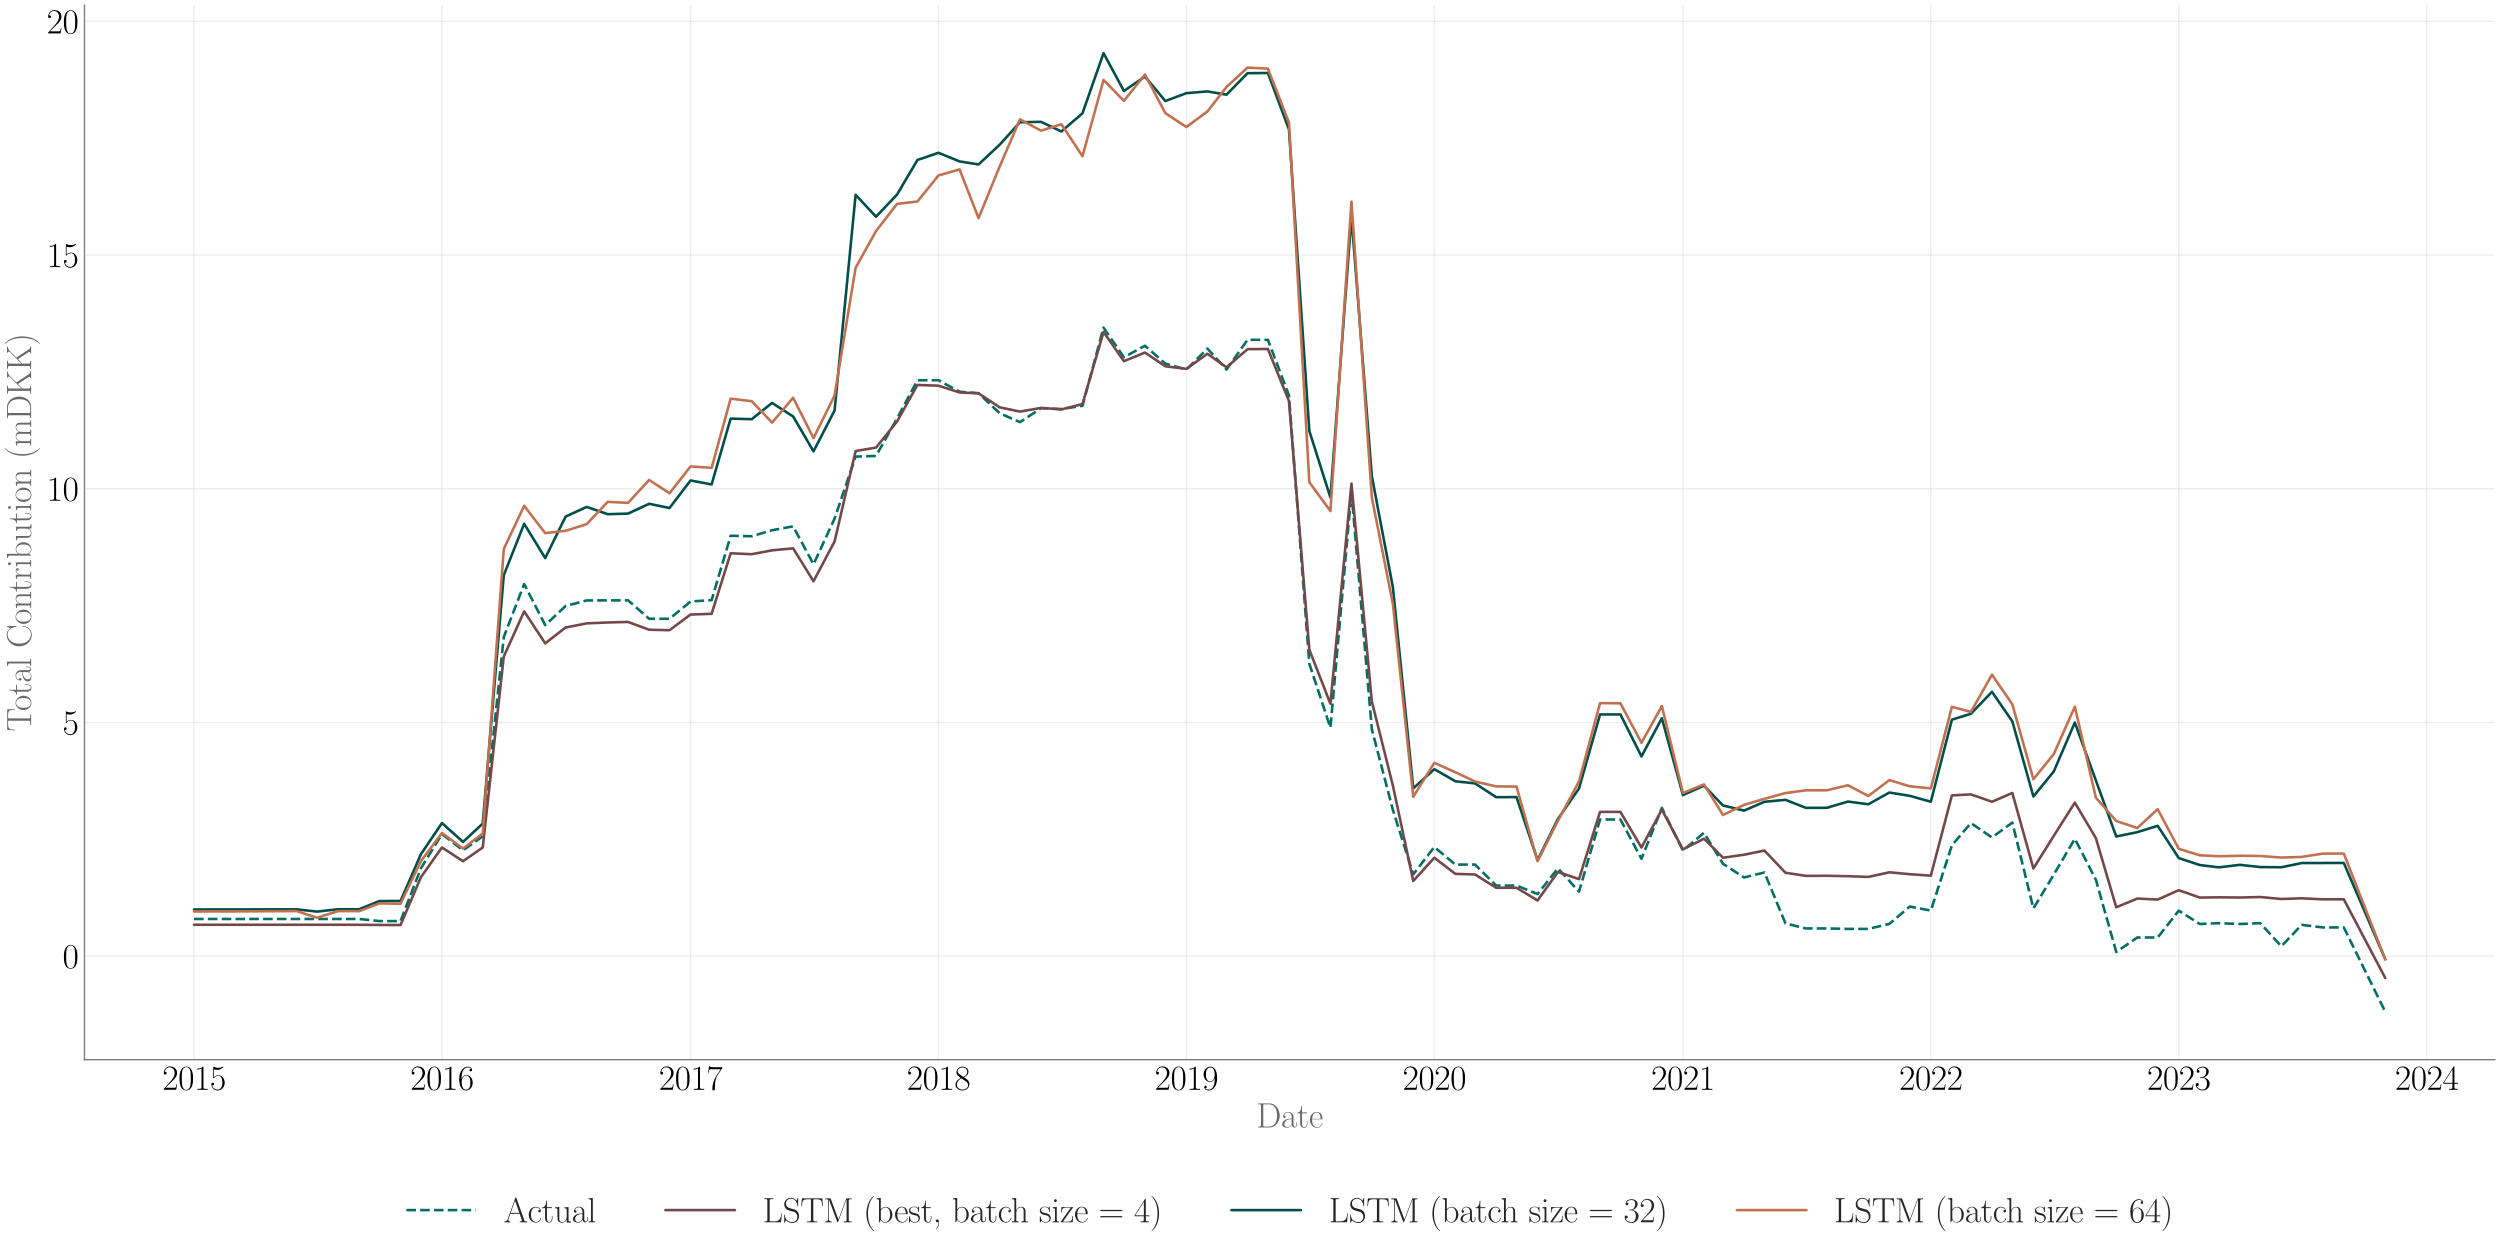 <?xml version="1.0" encoding="utf-8" standalone="no"?>
<!DOCTYPE svg PUBLIC "-//W3C//DTD SVG 1.1//EN"
  "http://www.w3.org/Graphics/SVG/1.1/DTD/svg11.dtd">
<svg xmlns:xlink="http://www.w3.org/1999/xlink" width="1440pt" height="720pt" viewBox="0 0 1440 720" xmlns="http://www.w3.org/2000/svg" version="1.1">
 <defs>
  <style type="text/css">*{stroke-linejoin: round; stroke-linecap: butt}</style>
 </defs>
 <g id="figure_1">
  <g id="patch_1">
   <path d="M 0 720 
L 1440 720 
L 1440 0 
L 0 0 
z
" style="fill: #ffffff"/>
  </g>
  <g id="axes_1">
   <g id="patch_2">
    <path d="M 48.667 610.372 
L 1437 610.372 
L 1437 3 
L 48.667 3 
z
" style="fill: #ffffff"/>
   </g>
   <g id="matplotlib.axis_1">
    <g id="xtick_1">
     <g id="line2d_1">
      <path d="M 111.773 610.372 
L 111.773 3 
" clip-path="url(#pbe86e009a6)" style="fill: none; stroke: #cccccc; stroke-opacity: 0.35; stroke-width: 0.8; stroke-linecap: round"/>
     </g>
     <g id="text_1">
      <!-- $\mathdefault{2015}$ -->
      <g transform="translate(93.497 627.709) scale(0.2 -0.2)">
       <defs>
        <path id="CMR17-32" d="M 2669 989 
L 2554 989 
C 2490 536 2438 459 2413 420 
C 2381 369 1920 369 1830 369 
L 602 369 
C 832 619 1280 1072 1824 1597 
C 2214 1967 2669 2402 2669 3035 
C 2669 3790 2067 4224 1395 4224 
C 691 4224 262 3604 262 3030 
C 262 2780 448 2748 525 2748 
C 589 2748 781 2787 781 3010 
C 781 3207 614 3264 525 3264 
C 486 3264 448 3258 422 3245 
C 544 3790 915 4058 1306 4058 
C 1862 4058 2227 3617 2227 3035 
C 2227 2479 1901 2000 1536 1584 
L 262 146 
L 262 0 
L 2515 0 
L 2669 989 
z
" transform="scale(0.016)"/>
        <path id="CMR17-30" d="M 2688 2025 
C 2688 2416 2682 3080 2413 3591 
C 2176 4039 1798 4198 1466 4198 
C 1158 4198 768 4058 525 3597 
C 269 3118 243 2524 243 2025 
C 243 1661 250 1106 448 619 
C 723 -39 1216 -128 1466 -128 
C 1760 -128 2208 -7 2470 600 
C 2662 1042 2688 1559 2688 2025 
z
M 1466 -26 
C 1056 -26 813 325 723 812 
C 653 1188 653 1738 653 2096 
C 653 2588 653 2997 736 3387 
C 858 3929 1216 4096 1466 4096 
C 1728 4096 2067 3923 2189 3400 
C 2272 3036 2278 2607 2278 2096 
C 2278 1680 2278 1169 2202 792 
C 2067 95 1690 -26 1466 -26 
z
" transform="scale(0.016)"/>
        <path id="CMR17-31" d="M 1702 4058 
C 1702 4192 1696 4192 1606 4192 
C 1357 3916 979 3827 621 3827 
C 602 3827 570 3827 563 3808 
C 557 3795 557 3782 557 3648 
C 755 3648 1088 3686 1344 3839 
L 1344 461 
C 1344 236 1331 160 781 160 
L 589 160 
L 589 0 
C 896 0 1216 0 1523 0 
C 1830 0 2150 0 2458 0 
L 2458 160 
L 2266 160 
C 1715 160 1702 230 1702 458 
L 1702 4058 
z
" transform="scale(0.016)"/>
        <path id="CMR17-35" d="M 730 3692 
C 794 3666 1056 3584 1325 3584 
C 1920 3584 2246 3911 2432 4100 
C 2432 4157 2432 4192 2394 4192 
C 2387 4192 2374 4192 2323 4163 
C 2099 4058 1837 3973 1517 3973 
C 1325 3973 1037 3999 723 4139 
C 653 4171 640 4171 634 4171 
C 602 4171 595 4164 595 4037 
L 595 2203 
C 595 2089 595 2057 659 2057 
C 691 2057 704 2070 736 2114 
C 941 2401 1222 2522 1542 2522 
C 1766 2522 2246 2382 2246 1289 
C 2246 1085 2246 715 2054 421 
C 1894 159 1645 25 1370 25 
C 947 25 518 320 403 814 
C 429 807 480 795 506 795 
C 589 795 749 840 749 1038 
C 749 1210 627 1280 506 1280 
C 358 1280 262 1190 262 1011 
C 262 454 704 -128 1382 -128 
C 2042 -128 2669 440 2669 1264 
C 2669 2030 2170 2624 1549 2624 
C 1222 2624 947 2503 730 2274 
L 730 3692 
z
" transform="scale(0.016)"/>
       </defs>
       <use xlink:href="#CMR17-32" transform="scale(0.996)"/>
       <use xlink:href="#CMR17-30" transform="translate(45.69 0) scale(0.996)"/>
       <use xlink:href="#CMR17-31" transform="translate(91.381 0) scale(0.996)"/>
       <use xlink:href="#CMR17-35" transform="translate(137.071 0) scale(0.996)"/>
      </g>
     </g>
    </g>
    <g id="xtick_2">
     <g id="line2d_2">
      <path d="M 254.574 610.372 
L 254.574 3 
" clip-path="url(#pbe86e009a6)" style="fill: none; stroke: #cccccc; stroke-opacity: 0.35; stroke-width: 0.8; stroke-linecap: round"/>
     </g>
     <g id="text_2">
      <!-- $\mathdefault{2016}$ -->
      <g transform="translate(236.297 627.709) scale(0.2 -0.2)">
       <defs>
        <path id="CMR17-36" d="M 678 2176 
C 678 3690 1395 4032 1811 4032 
C 1946 4032 2272 4009 2400 3776 
C 2298 3776 2106 3776 2106 3553 
C 2106 3381 2246 3323 2336 3323 
C 2394 3323 2566 3348 2566 3560 
C 2566 3954 2246 4179 1805 4179 
C 1043 4179 243 3390 243 1984 
C 243 253 966 -128 1478 -128 
C 2099 -128 2688 427 2688 1283 
C 2688 2081 2170 2662 1517 2662 
C 1126 2662 838 2407 678 1960 
L 678 2176 
z
M 1478 25 
C 691 25 691 1200 691 1436 
C 691 1896 909 2560 1504 2560 
C 1613 2560 1926 2560 2138 2120 
C 2253 1870 2253 1609 2253 1289 
C 2253 944 2253 690 2118 434 
C 1978 171 1773 25 1478 25 
z
" transform="scale(0.016)"/>
       </defs>
       <use xlink:href="#CMR17-32" transform="scale(0.996)"/>
       <use xlink:href="#CMR17-30" transform="translate(45.69 0) scale(0.996)"/>
       <use xlink:href="#CMR17-31" transform="translate(91.381 0) scale(0.996)"/>
       <use xlink:href="#CMR17-36" transform="translate(137.071 0) scale(0.996)"/>
      </g>
     </g>
    </g>
    <g id="xtick_3">
     <g id="line2d_3">
      <path d="M 397.765 610.372 
L 397.765 3 
" clip-path="url(#pbe86e009a6)" style="fill: none; stroke: #cccccc; stroke-opacity: 0.35; stroke-width: 0.8; stroke-linecap: round"/>
     </g>
     <g id="text_3">
      <!-- $\mathdefault{2017}$ -->
      <g transform="translate(379.489 627.709) scale(0.2 -0.2)">
       <defs>
        <path id="CMR17-37" d="M 2886 3941 
L 2886 4081 
L 1382 4081 
C 634 4081 621 4165 595 4288 
L 480 4288 
L 294 3094 
L 410 3094 
C 429 3215 474 3540 550 3661 
C 589 3712 1062 3712 1171 3712 
L 2579 3712 
L 1869 2661 
C 1395 1954 1069 999 1069 165 
C 1069 89 1069 -128 1299 -128 
C 1530 -128 1530 89 1530 171 
L 1530 465 
C 1530 1508 1709 2196 2003 2636 
L 2886 3941 
z
" transform="scale(0.016)"/>
       </defs>
       <use xlink:href="#CMR17-32" transform="scale(0.996)"/>
       <use xlink:href="#CMR17-30" transform="translate(45.69 0) scale(0.996)"/>
       <use xlink:href="#CMR17-31" transform="translate(91.381 0) scale(0.996)"/>
       <use xlink:href="#CMR17-37" transform="translate(137.071 0) scale(0.996)"/>
      </g>
     </g>
    </g>
    <g id="xtick_4">
     <g id="line2d_4">
      <path d="M 540.565 610.372 
L 540.565 3 
" clip-path="url(#pbe86e009a6)" style="fill: none; stroke: #cccccc; stroke-opacity: 0.35; stroke-width: 0.8; stroke-linecap: round"/>
     </g>
     <g id="text_4">
      <!-- $\mathdefault{2018}$ -->
      <g transform="translate(522.289 627.709) scale(0.2 -0.2)">
       <defs>
        <path id="CMR17-38" d="M 1741 2264 
C 2144 2467 2554 2773 2554 3263 
C 2554 3841 1990 4179 1472 4179 
C 890 4179 378 3759 378 3180 
C 378 3021 416 2747 666 2505 
C 730 2442 998 2251 1171 2130 
C 883 1983 211 1634 211 934 
C 211 279 838 -128 1459 -128 
C 2144 -128 2720 362 2720 1010 
C 2720 1590 2330 1857 2074 2029 
L 1741 2264 
z
M 902 2822 
C 851 2854 595 3051 595 3351 
C 595 3739 998 4032 1459 4032 
C 1965 4032 2336 3676 2336 3262 
C 2336 2669 1670 2331 1638 2331 
C 1632 2331 1626 2331 1574 2370 
L 902 2822 
z
M 2080 1519 
C 2176 1449 2483 1240 2483 851 
C 2483 381 2010 25 1472 25 
C 890 25 448 438 448 940 
C 448 1443 838 1862 1280 2060 
L 2080 1519 
z
" transform="scale(0.016)"/>
       </defs>
       <use xlink:href="#CMR17-32" transform="scale(0.996)"/>
       <use xlink:href="#CMR17-30" transform="translate(45.69 0) scale(0.996)"/>
       <use xlink:href="#CMR17-31" transform="translate(91.381 0) scale(0.996)"/>
       <use xlink:href="#CMR17-38" transform="translate(137.071 0) scale(0.996)"/>
      </g>
     </g>
    </g>
    <g id="xtick_5">
     <g id="line2d_5">
      <path d="M 683.366 610.372 
L 683.366 3 
" clip-path="url(#pbe86e009a6)" style="fill: none; stroke: #cccccc; stroke-opacity: 0.35; stroke-width: 0.8; stroke-linecap: round"/>
     </g>
     <g id="text_5">
      <!-- $\mathdefault{2019}$ -->
      <g transform="translate(665.09 627.709) scale(0.2 -0.2)">
       <defs>
        <path id="CMR17-39" d="M 2253 1864 
C 2253 464 1670 31 1190 31 
C 1043 31 685 31 538 294 
C 704 268 826 357 826 518 
C 826 692 685 749 595 749 
C 538 749 365 723 365 506 
C 365 71 742 -128 1203 -128 
C 1939 -128 2688 674 2688 2073 
C 2688 3817 1971 4179 1485 4179 
C 851 4179 243 3628 243 2778 
C 243 1991 762 1408 1414 1408 
C 1952 1408 2189 1903 2253 2112 
L 2253 1864 
z
M 1427 1510 
C 1254 1510 1011 1542 813 1922 
C 678 2169 678 2461 678 2771 
C 678 3146 678 3405 858 3684 
C 947 3817 1114 4032 1485 4032 
C 2240 4032 2240 2885 2240 2632 
C 2240 2182 2035 1510 1427 1510 
z
" transform="scale(0.016)"/>
       </defs>
       <use xlink:href="#CMR17-32" transform="scale(0.996)"/>
       <use xlink:href="#CMR17-30" transform="translate(45.69 0) scale(0.996)"/>
       <use xlink:href="#CMR17-31" transform="translate(91.381 0) scale(0.996)"/>
       <use xlink:href="#CMR17-39" transform="translate(137.071 0) scale(0.996)"/>
      </g>
     </g>
    </g>
    <g id="xtick_6">
     <g id="line2d_6">
      <path d="M 826.166 610.372 
L 826.166 3 
" clip-path="url(#pbe86e009a6)" style="fill: none; stroke: #cccccc; stroke-opacity: 0.35; stroke-width: 0.8; stroke-linecap: round"/>
     </g>
     <g id="text_6">
      <!-- $\mathdefault{2020}$ -->
      <g transform="translate(807.89 627.709) scale(0.2 -0.2)">
       <use xlink:href="#CMR17-32" transform="scale(0.996)"/>
       <use xlink:href="#CMR17-30" transform="translate(45.69 0) scale(0.996)"/>
       <use xlink:href="#CMR17-32" transform="translate(91.381 0) scale(0.996)"/>
       <use xlink:href="#CMR17-30" transform="translate(137.071 0) scale(0.996)"/>
      </g>
     </g>
    </g>
    <g id="xtick_7">
     <g id="line2d_7">
      <path d="M 969.358 610.372 
L 969.358 3 
" clip-path="url(#pbe86e009a6)" style="fill: none; stroke: #cccccc; stroke-opacity: 0.35; stroke-width: 0.8; stroke-linecap: round"/>
     </g>
     <g id="text_7">
      <!-- $\mathdefault{2021}$ -->
      <g transform="translate(951.082 627.709) scale(0.2 -0.2)">
       <use xlink:href="#CMR17-32" transform="scale(0.996)"/>
       <use xlink:href="#CMR17-30" transform="translate(45.69 0) scale(0.996)"/>
       <use xlink:href="#CMR17-32" transform="translate(91.381 0) scale(0.996)"/>
       <use xlink:href="#CMR17-31" transform="translate(137.071 0) scale(0.996)"/>
      </g>
     </g>
    </g>
    <g id="xtick_8">
     <g id="line2d_8">
      <path d="M 1112.158 610.372 
L 1112.158 3 
" clip-path="url(#pbe86e009a6)" style="fill: none; stroke: #cccccc; stroke-opacity: 0.35; stroke-width: 0.8; stroke-linecap: round"/>
     </g>
     <g id="text_8">
      <!-- $\mathdefault{2022}$ -->
      <g transform="translate(1093.882 627.709) scale(0.2 -0.2)">
       <use xlink:href="#CMR17-32" transform="scale(0.996)"/>
       <use xlink:href="#CMR17-30" transform="translate(45.69 0) scale(0.996)"/>
       <use xlink:href="#CMR17-32" transform="translate(91.381 0) scale(0.996)"/>
       <use xlink:href="#CMR17-32" transform="translate(137.071 0) scale(0.996)"/>
      </g>
     </g>
    </g>
    <g id="xtick_9">
     <g id="line2d_9">
      <path d="M 1254.959 610.372 
L 1254.959 3 
" clip-path="url(#pbe86e009a6)" style="fill: none; stroke: #cccccc; stroke-opacity: 0.35; stroke-width: 0.8; stroke-linecap: round"/>
     </g>
     <g id="text_9">
      <!-- $\mathdefault{2023}$ -->
      <g transform="translate(1236.682 627.709) scale(0.2 -0.2)">
       <defs>
        <path id="CMR17-33" d="M 1414 2157 
C 1984 2157 2234 1662 2234 1090 
C 2234 320 1824 25 1453 25 
C 1114 25 563 194 390 693 
C 422 680 454 680 486 680 
C 640 680 755 782 755 948 
C 755 1133 614 1216 486 1216 
C 378 1216 211 1165 211 926 
C 211 335 787 -128 1466 -128 
C 2176 -128 2720 430 2720 1085 
C 2720 1707 2208 2157 1600 2227 
C 2086 2328 2554 2756 2554 3329 
C 2554 3820 2048 4179 1472 4179 
C 890 4179 378 3829 378 3329 
C 378 3110 544 3072 627 3072 
C 762 3072 877 3155 877 3321 
C 877 3486 762 3569 627 3569 
C 602 3569 570 3569 544 3557 
C 730 3959 1235 4032 1459 4032 
C 1683 4032 2106 3925 2106 3320 
C 2106 3143 2080 2828 1862 2550 
C 1670 2304 1453 2304 1242 2284 
C 1210 2284 1062 2269 1037 2269 
C 992 2263 966 2257 966 2208 
C 966 2163 973 2157 1101 2157 
L 1414 2157 
z
" transform="scale(0.016)"/>
       </defs>
       <use xlink:href="#CMR17-32" transform="scale(0.996)"/>
       <use xlink:href="#CMR17-30" transform="translate(45.69 0) scale(0.996)"/>
       <use xlink:href="#CMR17-32" transform="translate(91.381 0) scale(0.996)"/>
       <use xlink:href="#CMR17-33" transform="translate(137.071 0) scale(0.996)"/>
      </g>
     </g>
    </g>
    <g id="xtick_10">
     <g id="line2d_10">
      <path d="M 1397.759 610.372 
L 1397.759 3 
" clip-path="url(#pbe86e009a6)" style="fill: none; stroke: #cccccc; stroke-opacity: 0.35; stroke-width: 0.8; stroke-linecap: round"/>
     </g>
     <g id="text_10">
      <!-- $\mathdefault{2024}$ -->
      <g transform="translate(1379.483 627.709) scale(0.2 -0.2)">
       <defs>
        <path id="CMR17-34" d="M 2150 4122 
C 2150 4256 2144 4256 2029 4256 
L 128 1254 
L 128 1088 
L 1779 1088 
L 1779 457 
C 1779 224 1766 160 1318 160 
L 1197 160 
L 1197 0 
C 1402 0 1747 0 1965 0 
C 2182 0 2528 0 2733 0 
L 2733 160 
L 2611 160 
C 2163 160 2150 224 2150 457 
L 2150 1088 
L 2803 1088 
L 2803 1254 
L 2150 1254 
L 2150 4122 
z
M 1798 3703 
L 1798 1254 
L 256 1254 
L 1798 3703 
z
" transform="scale(0.016)"/>
       </defs>
       <use xlink:href="#CMR17-32" transform="scale(0.996)"/>
       <use xlink:href="#CMR17-30" transform="translate(45.69 0) scale(0.996)"/>
       <use xlink:href="#CMR17-32" transform="translate(91.381 0) scale(0.996)"/>
       <use xlink:href="#CMR17-34" transform="translate(137.071 0) scale(0.996)"/>
      </g>
     </g>
    </g>
    <g id="text_11">
     <!-- Date -->
     <g style="fill: #696969" transform="translate(723.648 649.422) scale(0.2 -0.2)">
      <defs>
       <path id="CMR17-44" d="M 333 4352 
L 333 4186 
C 774 4186 845 4186 845 3900 
L 845 452 
C 845 166 774 166 333 166 
L 333 0 
L 2368 0 
C 3398 0 4224 943 4224 2141 
C 4224 3346 3411 4352 2368 4352 
L 333 4352 
z
M 1523 166 
C 1267 166 1254 197 1254 414 
L 1254 3938 
C 1254 4155 1267 4186 1523 4186 
L 2240 4186 
C 2771 4186 3750 3874 3750 2141 
C 3750 1242 3488 879 3366 707 
C 3213 510 2848 166 2240 166 
L 1523 166 
z
" transform="scale(0.016)"/>
       <path id="CMR17-61" d="M 2304 1653 
C 2304 2072 2304 2294 2035 2543 
C 1798 2752 1523 2816 1306 2816 
C 800 2816 435 2407 435 1971 
C 435 1728 627 1728 666 1728 
C 749 1728 896 1778 896 1954 
C 896 2112 774 2181 666 2181 
C 640 2181 608 2174 589 2168 
C 723 2592 1069 2714 1293 2714 
C 1613 2714 1965 2429 1965 1885 
L 1965 1600 
C 1587 1600 1133 1549 774 1357 
C 371 1133 256 813 256 570 
C 256 77 832 -64 1171 -64 
C 1523 -64 1850 139 1990 511 
C 2003 233 2182 -18 2464 -18 
C 2598 -18 2938 70 2938 567 
L 2938 920 
L 2822 920 
L 2822 562 
C 2822 178 2650 128 2566 128 
C 2304 128 2304 458 2304 738 
L 2304 1653 
z
M 1965 870 
C 1965 317 1568 38 1216 38 
C 896 38 646 275 646 570 
C 646 761 730 1100 1101 1305 
C 1408 1478 1760 1504 1965 1504 
L 1965 870 
z
" transform="scale(0.016)"/>
       <path id="CMR17-74" d="M 966 2560 
L 1862 2560 
L 1862 2725 
L 966 2725 
L 966 3904 
L 851 3904 
C 838 3245 614 2668 70 2668 
L 70 2560 
L 627 2560 
L 627 771 
C 627 650 627 -64 1370 -64 
C 1747 -64 1965 306 1965 777 
L 1965 1140 
L 1850 1140 
L 1850 783 
C 1850 344 1677 51 1408 51 
C 1222 51 966 178 966 758 
L 966 2560 
z
" transform="scale(0.016)"/>
       <path id="CMR17-65" d="M 2438 1472 
C 2464 1498 2464 1511 2464 1576 
C 2464 2238 2118 2816 1389 2816 
C 710 2816 173 2169 173 1383 
C 173 551 781 -64 1459 -64 
C 2176 -64 2458 607 2458 740 
C 2458 784 2419 784 2406 784 
C 2362 784 2355 771 2330 696 
C 2189 265 1837 51 1504 51 
C 1229 51 954 203 781 480 
C 582 803 582 1176 582 1472 
L 2438 1472 
z
M 589 1568 
C 634 2505 1126 2714 1382 2714 
C 1818 2714 2112 2297 2118 1568 
L 589 1568 
z
" transform="scale(0.016)"/>
      </defs>
      <use xlink:href="#CMR17-44" transform="scale(0.996)"/>
      <use xlink:href="#CMR17-61" transform="translate(70.394 0) scale(0.996)"/>
      <use xlink:href="#CMR17-74" transform="translate(116.084 0) scale(0.996)"/>
      <use xlink:href="#CMR17-65" transform="translate(151.365 0) scale(0.996)"/>
     </g>
    </g>
   </g>
   <g id="matplotlib.axis_2">
    <g id="ytick_1">
     <g id="line2d_11">
      <path d="M 48.667 550.708 
L 1437 550.708 
" clip-path="url(#pbe86e009a6)" style="fill: none; stroke: #cccccc; stroke-opacity: 0.35; stroke-width: 0.8; stroke-linecap: round"/>
     </g>
     <g id="text_12">
      <!-- $\mathdefault{0}$ -->
      <g transform="translate(36.029 557.626) scale(0.2 -0.2)">
       <use xlink:href="#CMR17-30" transform="scale(0.996)"/>
      </g>
     </g>
    </g>
    <g id="ytick_2">
     <g id="line2d_12">
      <path d="M 48.667 416.11 
L 1437 416.11 
" clip-path="url(#pbe86e009a6)" style="fill: none; stroke: #cccccc; stroke-opacity: 0.35; stroke-width: 0.8; stroke-linecap: round"/>
     </g>
     <g id="text_13">
      <!-- $\mathdefault{5}$ -->
      <g transform="translate(36.029 423.029) scale(0.2 -0.2)">
       <use xlink:href="#CMR17-35" transform="scale(0.996)"/>
      </g>
     </g>
    </g>
    <g id="ytick_3">
     <g id="line2d_13">
      <path d="M 48.667 281.513 
L 1437 281.513 
" clip-path="url(#pbe86e009a6)" style="fill: none; stroke: #cccccc; stroke-opacity: 0.35; stroke-width: 0.8; stroke-linecap: round"/>
     </g>
     <g id="text_14">
      <!-- $\mathdefault{10}$ -->
      <g transform="translate(26.891 288.431) scale(0.2 -0.2)">
       <use xlink:href="#CMR17-31" transform="scale(0.996)"/>
       <use xlink:href="#CMR17-30" transform="translate(45.69 0) scale(0.996)"/>
      </g>
     </g>
    </g>
    <g id="ytick_4">
     <g id="line2d_14">
      <path d="M 48.667 146.915 
L 1437 146.915 
" clip-path="url(#pbe86e009a6)" style="fill: none; stroke: #cccccc; stroke-opacity: 0.35; stroke-width: 0.8; stroke-linecap: round"/>
     </g>
     <g id="text_15">
      <!-- $\mathdefault{15}$ -->
      <g transform="translate(26.891 153.834) scale(0.2 -0.2)">
       <use xlink:href="#CMR17-31" transform="scale(0.996)"/>
       <use xlink:href="#CMR17-35" transform="translate(45.69 0) scale(0.996)"/>
      </g>
     </g>
    </g>
    <g id="ytick_5">
     <g id="line2d_15">
      <path d="M 48.667 12.318 
L 1437 12.318 
" clip-path="url(#pbe86e009a6)" style="fill: none; stroke: #cccccc; stroke-opacity: 0.35; stroke-width: 0.8; stroke-linecap: round"/>
     </g>
     <g id="text_16">
      <!-- $\mathdefault{20}$ -->
      <g transform="translate(26.891 19.236) scale(0.2 -0.2)">
       <use xlink:href="#CMR17-32" transform="scale(0.996)"/>
       <use xlink:href="#CMR17-30" transform="translate(45.69 0) scale(0.996)"/>
      </g>
     </g>
    </g>
    <g id="text_17">
     <!-- Total Contribution (mDKK) -->
     <g style="fill: #696969" transform="translate(17.926 421.293) rotate(-90) scale(0.2 -0.2)">
      <defs>
       <path id="CMR17-54" d="M 3981 4326 
L 288 4326 
L 179 2918 
L 294 2918 
C 378 3976 467 4160 1453 4160 
C 1568 4160 1754 4160 1805 4154 
C 1926 4135 1926 4058 1926 3912 
L 1926 459 
C 1926 230 1907 160 1376 160 
L 1197 160 
L 1197 0 
C 1504 0 1824 0 2138 0 
C 2451 0 2771 0 3078 0 
L 3078 160 
L 2899 160 
C 2368 160 2349 230 2349 459 
L 2349 3912 
C 2349 4052 2349 4129 2464 4154 
C 2515 4160 2701 4160 2816 4160 
C 3795 4160 3891 3976 3974 2918 
L 4090 2918 
L 3981 4326 
z
" transform="scale(0.016)"/>
       <path id="CMR17-6f" d="M 2758 1356 
C 2758 2176 2163 2816 1466 2816 
C 768 2816 173 2176 173 1356 
C 173 551 768 -64 1466 -64 
C 2163 -64 2758 551 2758 1356 
z
M 1466 51 
C 1165 51 909 230 762 480 
C 602 767 582 1126 582 1408 
C 582 1677 595 2010 762 2298 
C 890 2509 1139 2714 1466 2714 
C 1754 2714 1997 2554 2150 2330 
C 2349 2029 2349 1607 2349 1408 
C 2349 1158 2336 775 2163 467 
C 1984 173 1709 51 1466 51 
z
" transform="scale(0.016)"/>
       <path id="CMR17-6c" d="M 979 4396 
L 218 4326 
L 218 4160 
C 595 4160 653 4122 653 3817 
L 653 426 
C 653 184 627 153 218 153 
L 218 -13 
C 371 0 653 0 813 0 
C 979 0 1261 0 1414 -13 
L 1414 153 
C 1005 153 979 178 979 426 
L 979 4396 
z
" transform="scale(0.016)"/>
       <path id="CMR17-43" d="M 3974 4289 
C 3974 4403 3968 4410 3930 4410 
C 3904 4410 3898 4403 3853 4327 
L 3571 3792 
C 3258 4187 2874 4416 2381 4416 
C 1286 4416 294 3456 294 2148 
C 294 826 1286 -128 2387 -128 
C 3366 -128 3974 730 3974 1461 
C 3974 1524 3974 1550 3917 1550 
C 3866 1550 3866 1531 3859 1474 
C 3808 585 3168 38 2477 38 
C 1824 38 781 495 781 2147 
C 781 3805 1843 4250 2464 4250 
C 3187 4250 3712 3628 3834 2745 
C 3846 2668 3846 2655 3904 2655 
C 3974 2655 3974 2668 3974 2783 
L 3974 4289 
z
" transform="scale(0.016)"/>
       <path id="CMR17-6e" d="M 2656 1933 
C 2656 2259 2592 2790 1837 2790 
C 1331 2790 1069 2400 973 2144 
L 966 2144 
L 966 2790 
L 211 2720 
L 211 2554 
C 589 2554 646 2515 646 2208 
L 646 428 
C 646 184 621 153 211 153 
L 211 -13 
C 365 0 646 0 813 0 
C 979 0 1267 0 1421 -13 
L 1421 153 
C 1011 153 986 178 986 428 
L 986 1658 
C 986 2247 1344 2688 1792 2688 
C 2266 2688 2317 2266 2317 1958 
L 2317 428 
C 2317 184 2291 153 1882 153 
L 1882 -13 
C 2035 0 2317 0 2483 0 
C 2650 0 2938 0 3091 -13 
L 3091 153 
C 2682 153 2656 178 2656 428 
L 2656 1933 
z
" transform="scale(0.016)"/>
       <path id="CMR17-72" d="M 960 1497 
C 960 2112 1222 2688 1702 2688 
C 1747 2688 1792 2682 1837 2662 
C 1837 2662 1696 2617 1696 2452 
C 1696 2298 1818 2234 1914 2234 
C 1990 2234 2131 2279 2131 2458 
C 2131 2663 1926 2790 1709 2790 
C 1222 2790 1011 2317 947 2093 
L 941 2093 
L 941 2790 
L 198 2720 
L 198 2554 
C 576 2554 634 2515 634 2208 
L 634 428 
C 634 184 608 153 198 153 
L 198 -13 
C 352 0 646 0 813 0 
C 998 0 1325 0 1498 -13 
L 1498 153 
C 1037 153 960 153 960 440 
L 960 1497 
z
" transform="scale(0.016)"/>
       <path id="CMR17-69" d="M 992 3909 
C 992 4049 877 4170 730 4170 
C 589 4170 467 4056 467 3909 
C 467 3769 582 3648 730 3648 
C 870 3648 992 3763 992 3909 
z
M 243 2706 
L 243 2541 
C 602 2541 653 2502 653 2197 
L 653 427 
C 653 184 627 153 218 153 
L 218 -13 
C 371 0 646 0 806 0 
C 960 0 1222 0 1370 -13 
L 1370 153 
C 992 153 979 191 979 420 
L 979 2776 
L 243 2706 
z
" transform="scale(0.016)"/>
       <path id="CMR17-62" d="M 960 4396 
L 198 4326 
L 198 4160 
C 576 4160 634 4122 634 3817 
L 634 -13 
L 749 -13 
L 934 441 
C 1120 141 1395 -64 1766 -64 
C 2406 -64 3053 500 3053 1370 
C 3053 2188 2477 2790 1830 2790 
C 1434 2790 1152 2579 960 2330 
L 960 4396 
z
M 973 2004 
C 973 2118 973 2138 1062 2272 
C 1312 2657 1670 2688 1792 2688 
C 1984 2688 2643 2585 2643 1376 
C 2643 108 1888 38 1734 38 
C 1536 38 1248 114 1043 486 
C 973 608 973 621 973 735 
L 973 2004 
z
" transform="scale(0.016)"/>
       <path id="CMR17-75" d="M 1882 2693 
L 1882 2528 
C 2259 2528 2317 2489 2317 2186 
L 2317 1032 
C 2317 500 2029 38 1555 38 
C 1030 38 986 348 986 678 
L 986 2763 
L 211 2693 
L 211 2528 
C 467 2528 640 2528 646 2274 
L 646 1058 
C 646 633 646 361 813 183 
C 896 101 1056 -64 1517 -64 
C 2061 -64 2272 377 2323 506 
L 2330 506 
L 2330 -63 
L 3091 -63 
L 3091 128 
C 2714 128 2656 166 2656 473 
L 2656 2763 
L 1882 2693 
z
" transform="scale(0.016)"/>
       <path id="CMR17-28" d="M 1958 -1561 
C 1958 -1555 1958 -1542 1939 -1523 
C 1645 -1224 858 -407 858 1581 
C 858 3569 1632 4379 1946 4697 
C 1946 4704 1958 4717 1958 4736 
C 1958 4755 1939 4768 1914 4768 
C 1843 4768 1299 4296 986 3594 
C 666 2887 576 2199 576 1588 
C 576 1128 621 351 1005 -471 
C 1312 -1135 1837 -1600 1914 -1600 
C 1946 -1600 1958 -1587 1958 -1561 
z
" transform="scale(0.016)"/>
       <path id="CMR17-6d" d="M 4326 1933 
C 4326 2252 4269 2790 3507 2790 
C 3072 2790 2771 2496 2656 2151 
L 2650 2151 
C 2573 2676 2195 2790 1837 2790 
C 1331 2790 1069 2400 973 2144 
L 966 2144 
L 966 2790 
L 211 2720 
L 211 2554 
C 589 2554 646 2515 646 2208 
L 646 428 
C 646 184 621 153 211 153 
L 211 -13 
C 365 0 646 0 813 0 
C 979 0 1267 0 1421 -13 
L 1421 153 
C 1011 153 986 178 986 428 
L 986 1658 
C 986 2247 1344 2688 1792 2688 
C 2266 2688 2317 2266 2317 1958 
L 2317 428 
C 2317 184 2291 153 1882 153 
L 1882 -13 
C 2035 0 2317 0 2483 0 
C 2650 0 2938 0 3091 -13 
L 3091 153 
C 2682 153 2656 178 2656 428 
L 2656 1658 
C 2656 2247 3014 2688 3462 2688 
C 3936 2688 3987 2266 3987 1958 
L 3987 428 
C 3987 184 3962 153 3552 153 
L 3552 -13 
C 3706 0 3987 0 4154 0 
C 4320 0 4608 0 4762 -13 
L 4762 153 
C 4352 153 4326 178 4326 428 
L 4326 1933 
z
" transform="scale(0.016)"/>
       <path id="CMR17-4b" d="M 2362 2675 
L 3469 3782 
C 3699 4006 3942 4186 4301 4186 
L 4301 4352 
C 4173 4352 4013 4352 3885 4352 
C 3712 4352 3411 4352 3245 4358 
L 3245 4192 
C 3411 4180 3437 4065 3437 4019 
C 3437 3975 3411 3905 3386 3867 
L 1261 1738 
L 1261 3900 
C 1261 4186 1331 4186 1773 4186 
L 1773 4352 
C 1587 4352 1248 4352 1050 4352 
C 851 4352 512 4352 326 4352 
L 326 4186 
C 768 4186 838 4186 838 3899 
L 838 446 
C 838 160 768 160 326 160 
L 326 0 
C 512 0 851 0 1050 0 
C 1248 0 1587 0 1773 0 
L 1773 160 
C 1331 160 1261 160 1261 447 
L 1261 1579 
L 2080 2390 
L 3290 537 
C 3328 473 3373 390 3373 326 
C 3373 160 3194 160 3110 160 
L 3110 0 
C 3315 0 3610 0 3821 0 
C 3974 0 4237 0 4384 -6 
L 4384 160 
C 4077 160 3981 198 3789 493 
L 2362 2675 
z
" transform="scale(0.016)"/>
       <path id="CMR17-29" d="M 1683 1581 
C 1683 2040 1638 2817 1254 3639 
C 947 4303 422 4768 346 4768 
C 326 4768 301 4761 301 4729 
C 301 4717 307 4710 314 4697 
C 621 4378 1402 3568 1402 1584 
C 1402 -407 627 -1217 314 -1537 
C 307 -1549 301 -1556 301 -1568 
C 301 -1600 326 -1600 346 -1600 
C 416 -1600 960 -1128 1274 -426 
C 1594 281 1683 969 1683 1581 
z
" transform="scale(0.016)"/>
      </defs>
      <use xlink:href="#CMR17-54" transform="scale(0.996)"/>
      <use xlink:href="#CMR17-6f" transform="translate(58.703 0) scale(0.996)"/>
      <use xlink:href="#CMR17-74" transform="translate(104.393 0) scale(0.996)"/>
      <use xlink:href="#CMR17-61" transform="translate(139.674 0) scale(0.996)"/>
      <use xlink:href="#CMR17-6c" transform="translate(185.364 0) scale(0.996)"/>
      <use xlink:href="#CMR17-43" transform="translate(240.311 0) scale(0.996)"/>
      <use xlink:href="#CMR17-6f" transform="translate(306.821 0) scale(0.996)"/>
      <use xlink:href="#CMR17-6e" transform="translate(352.512 0) scale(0.996)"/>
      <use xlink:href="#CMR17-74" transform="translate(400.805 0) scale(0.996)"/>
      <use xlink:href="#CMR17-72" transform="translate(436.085 0) scale(0.996)"/>
      <use xlink:href="#CMR17-69" transform="translate(471.366 0) scale(0.996)"/>
      <use xlink:href="#CMR17-62" transform="translate(496.237 0) scale(0.996)"/>
      <use xlink:href="#CMR17-75" transform="translate(547.133 0) scale(0.996)"/>
      <use xlink:href="#CMR17-74" transform="translate(598.028 0) scale(0.996)"/>
      <use xlink:href="#CMR17-69" transform="translate(633.309 0) scale(0.996)"/>
      <use xlink:href="#CMR17-6f" transform="translate(658.18 0) scale(0.996)"/>
      <use xlink:href="#CMR17-6e" transform="translate(703.87 0) scale(0.996)"/>
      <use xlink:href="#CMR17-28" transform="translate(784.842 0) scale(0.996)"/>
      <use xlink:href="#CMR17-6d" transform="translate(820.122 0) scale(0.996)"/>
      <use xlink:href="#CMR17-44" transform="translate(897.042 0) scale(0.996)"/>
      <use xlink:href="#CMR17-4b" transform="translate(967.436 0) scale(0.996)"/>
      <use xlink:href="#CMR17-4b" transform="translate(1039.11 0) scale(0.996)"/>
      <use xlink:href="#CMR17-29" transform="translate(1110.785 0) scale(0.996)"/>
     </g>
    </g>
   </g>
   <g id="line2d_16">
    <path d="M 111.773 529.317 
L 206.843 529.317 
L 206.843 529.317 
L 218.58 530.542 
L 218.58 530.542 
L 230.708 530.542 
L 230.708 530.542 
L 242.445 500.136 
L 242.445 500.136 
L 254.574 480.412 
L 254.574 480.412 
L 266.702 489.803 
L 266.702 489.803 
L 278.048 481.723 
L 278.048 481.723 
L 290.176 366.929 
L 290.176 366.929 
L 301.913 336.426 
L 301.913 336.426 
L 314.041 360.056 
L 314.041 360.056 
L 325.778 349.065 
L 325.778 349.065 
L 337.906 345.852 
L 337.906 345.852 
L 361.772 345.791 
L 361.772 345.791 
L 373.9 356.415 
L 373.9 356.415 
L 385.637 356.415 
L 385.637 356.415 
L 397.765 346.478 
L 397.765 346.478 
L 409.893 345.672 
L 409.893 345.672 
L 420.848 308.601 
L 420.848 308.601 
L 432.976 308.877 
L 432.976 308.877 
L 444.713 305.411 
L 444.713 305.411 
L 456.841 303.172 
L 456.841 303.172 
L 468.578 325.063 
L 468.578 325.063 
L 480.707 298.718 
L 480.707 298.718 
L 492.835 263.01 
L 492.835 263.01 
L 504.572 262.624 
L 504.572 262.624 
L 516.7 241.053 
L 516.7 241.053 
L 528.437 219.019 
L 528.437 219.019 
L 540.565 219.019 
L 540.565 219.019 
L 552.694 225.64 
L 552.694 225.64 
L 563.648 226.464 
L 563.648 226.464 
L 575.777 238.028 
L 575.777 238.028 
L 587.514 243.168 
L 587.514 243.168 
L 599.642 235.129 
L 599.642 235.129 
L 611.379 235.621 
L 611.379 235.621 
L 623.507 233.72 
L 623.507 233.72 
L 635.635 188.727 
L 635.635 188.727 
L 647.372 205.784 
L 647.372 205.784 
L 659.501 199.163 
L 659.501 199.163 
L 671.238 209.434 
L 671.238 209.434 
L 683.366 212.858 
L 683.366 212.858 
L 695.494 200.789 
L 695.494 200.789 
L 706.449 212.858 
L 706.449 212.858 
L 718.577 195.737 
L 718.577 195.737 
L 730.314 195.737 
L 730.314 195.737 
L 742.442 227.804 
L 742.442 227.804 
L 754.179 382.304 
L 754.179 382.304 
L 766.307 419.165 
L 766.307 419.165 
L 778.436 283.242 
L 778.436 283.242 
L 790.173 420.065 
L 790.173 420.065 
L 802.301 466.526 
L 802.301 466.526 
L 814.038 503.619 
L 814.038 503.619 
L 826.166 487.865 
L 826.166 487.865 
L 838.295 498.003 
L 838.295 498.003 
L 849.64 498.003 
L 849.64 498.003 
L 861.769 510.072 
L 861.769 510.072 
L 873.506 510.072 
L 873.506 510.072 
L 885.634 514.962 
L 885.634 514.962 
L 897.371 500.148 
L 897.371 500.148 
L 909.499 513.599 
L 909.499 513.599 
L 921.627 472.03 
L 921.627 472.03 
L 933.364 472.03 
L 933.364 472.03 
L 945.493 494.663 
L 945.493 494.663 
L 957.23 465.361 
L 957.23 465.361 
L 969.358 489.904 
L 969.358 489.904 
L 981.486 479.695 
L 981.486 479.695 
L 992.441 497.568 
L 992.441 497.568 
L 1004.569 505.434 
L 1004.569 505.434 
L 1016.306 502.542 
L 1016.306 502.542 
L 1028.434 531.904 
L 1028.434 531.904 
L 1040.171 534.796 
L 1040.171 534.796 
L 1052.299 534.796 
L 1052.299 534.796 
L 1064.428 535.046 
L 1064.428 535.046 
L 1076.165 535.046 
L 1076.165 535.046 
L 1088.293 532.154 
L 1088.293 532.154 
L 1100.03 522.157 
L 1100.03 522.157 
L 1112.158 524.497 
L 1112.158 524.497 
L 1124.286 486.897 
L 1124.286 486.897 
L 1135.241 474.066 
L 1135.241 474.066 
L 1147.369 482.364 
L 1147.369 482.364 
L 1159.106 473.816 
L 1159.106 473.816 
L 1171.235 523.241 
L 1171.235 523.241 
L 1182.972 503.803 
L 1182.972 503.803 
L 1195.1 483.126 
L 1195.1 483.126 
L 1207.228 506.751 
L 1207.228 506.751 
L 1218.965 548.32 
L 1218.965 548.32 
L 1231.093 539.991 
L 1231.093 539.991 
L 1242.83 539.991 
L 1242.83 539.991 
L 1254.959 524.561 
L 1254.959 524.561 
L 1267.087 532.225 
L 1267.087 532.225 
L 1278.041 531.75 
L 1278.041 531.75 
L 1290.17 532.225 
L 1290.17 532.225 
L 1301.907 531.75 
L 1301.907 531.75 
L 1314.035 545.056 
L 1314.035 545.056 
L 1325.772 532.722 
L 1325.772 532.722 
L 1337.9 534.204 
L 1337.9 534.204 
L 1350.028 534.204 
L 1350.028 534.204 
L 1373.894 582.764 
L 1373.894 582.764 
" clip-path="url(#pbe86e009a6)" style="fill: none; stroke-dasharray: 5.55,2.4; stroke-dashoffset: 0; stroke: #006e64; stroke-width: 1.5"/>
   </g>
   <g id="line2d_17">
    <path d="M 111.773 532.678 
L 206.843 532.684 
L 206.843 532.684 
L 230.708 532.836 
L 230.708 532.836 
L 242.445 505.274 
L 242.445 505.274 
L 254.574 488.139 
L 254.574 488.139 
L 266.702 496.059 
L 266.702 496.059 
L 278.048 488.16 
L 278.048 488.16 
L 290.176 378.204 
L 290.176 378.204 
L 301.913 352.171 
L 301.913 352.171 
L 314.041 370.547 
L 314.041 370.547 
L 325.778 361.437 
L 325.778 361.437 
L 337.906 359.065 
L 337.906 359.065 
L 350.035 358.544 
L 350.035 358.544 
L 361.772 358.244 
L 361.772 358.244 
L 373.9 362.724 
L 373.9 362.724 
L 385.637 362.99 
L 385.637 362.99 
L 397.765 353.976 
L 397.765 353.976 
L 409.893 353.564 
L 409.893 353.564 
L 420.848 318.695 
L 420.848 318.695 
L 432.976 319.22 
L 432.976 319.22 
L 444.713 316.992 
L 444.713 316.992 
L 456.841 315.853 
L 456.841 315.853 
L 468.578 334.789 
L 468.578 334.789 
L 480.707 311.931 
L 480.707 311.931 
L 492.835 259.795 
L 492.835 259.795 
L 504.572 257.819 
L 504.572 257.819 
L 516.7 242.797 
L 516.7 242.797 
L 528.437 221.743 
L 528.437 221.743 
L 540.565 222.167 
L 540.565 222.167 
L 552.694 226.047 
L 552.694 226.047 
L 563.648 226.578 
L 563.648 226.578 
L 575.777 234.615 
L 575.777 234.615 
L 587.514 237.078 
L 587.514 237.078 
L 599.642 234.938 
L 599.642 234.938 
L 611.379 235.821 
L 611.379 235.821 
L 623.507 232.722 
L 623.507 232.722 
L 635.635 191.217 
L 635.635 191.217 
L 647.372 208.049 
L 647.372 208.049 
L 659.501 203.068 
L 659.501 203.068 
L 671.238 210.99 
L 671.238 210.99 
L 683.366 212.443 
L 683.366 212.443 
L 695.494 203.769 
L 695.494 203.769 
L 706.449 211.577 
L 706.449 211.577 
L 718.577 201.108 
L 718.577 201.108 
L 730.314 201.029 
L 730.314 201.029 
L 742.442 231.009 
L 742.442 231.009 
L 754.179 374.242 
L 754.179 374.242 
L 766.307 405.335 
L 766.307 405.335 
L 778.436 278.551 
L 778.436 278.551 
L 790.173 404.043 
L 790.173 404.043 
L 802.301 452.522 
L 802.301 452.522 
L 814.038 507.44 
L 814.038 507.44 
L 826.166 494.051 
L 826.166 494.051 
L 838.295 503.348 
L 838.295 503.348 
L 849.64 503.7 
L 849.64 503.7 
L 861.769 511.344 
L 861.769 511.344 
L 873.506 511.349 
L 873.506 511.349 
L 885.634 518.671 
L 885.634 518.671 
L 897.371 502.243 
L 897.371 502.243 
L 909.499 506.369 
L 909.499 506.369 
L 921.627 467.642 
L 921.627 467.642 
L 933.364 467.674 
L 933.364 467.674 
L 945.493 488.186 
L 945.493 488.186 
L 957.23 466.339 
L 957.23 466.339 
L 969.358 489.248 
L 969.358 489.248 
L 981.486 483.096 
L 981.486 483.096 
L 992.441 494.046 
L 992.441 494.046 
L 1004.569 492.312 
L 1004.569 492.312 
L 1016.306 489.909 
L 1016.306 489.909 
L 1028.434 502.715 
L 1028.434 502.715 
L 1040.171 504.494 
L 1040.171 504.494 
L 1052.299 504.444 
L 1052.299 504.444 
L 1064.428 504.686 
L 1064.428 504.686 
L 1076.165 505.105 
L 1076.165 505.105 
L 1088.293 502.45 
L 1088.293 502.45 
L 1100.03 503.537 
L 1100.03 503.537 
L 1112.158 504.397 
L 1112.158 504.397 
L 1124.286 458.153 
L 1124.286 458.153 
L 1135.241 457.567 
L 1135.241 457.567 
L 1147.369 461.808 
L 1147.369 461.808 
L 1159.106 456.752 
L 1159.106 456.752 
L 1171.235 500.224 
L 1171.235 500.224 
L 1182.972 481.448 
L 1182.972 481.448 
L 1195.1 462.308 
L 1195.1 462.308 
L 1207.228 482.764 
L 1207.228 482.764 
L 1218.965 522.601 
L 1218.965 522.601 
L 1231.093 517.567 
L 1231.093 517.567 
L 1242.83 518.149 
L 1242.83 518.149 
L 1254.959 512.753 
L 1254.959 512.753 
L 1267.087 516.999 
L 1267.087 516.999 
L 1278.041 516.856 
L 1278.041 516.856 
L 1290.17 516.975 
L 1290.17 516.975 
L 1301.907 516.683 
L 1301.907 516.683 
L 1314.035 517.83 
L 1314.035 517.83 
L 1325.772 517.419 
L 1325.772 517.419 
L 1337.9 518.007 
L 1337.9 518.007 
L 1350.028 518.007 
L 1350.028 518.007 
L 1373.894 563.283 
L 1373.894 563.283 
" clip-path="url(#pbe86e009a6)" style="fill: none; stroke: #734848; stroke-width: 1.5; stroke-linecap: round"/>
   </g>
   <g id="line2d_18">
    <path d="M 111.773 523.863 
L 170.849 523.777 
L 170.849 523.777 
L 182.586 525.082 
L 182.586 525.082 
L 194.715 523.726 
L 194.715 523.726 
L 206.843 523.706 
L 206.843 523.706 
L 218.58 518.98 
L 218.58 518.98 
L 230.708 518.971 
L 230.708 518.971 
L 242.445 492.016 
L 242.445 492.016 
L 254.574 474.081 
L 254.574 474.081 
L 266.702 484.932 
L 266.702 484.932 
L 278.048 474.384 
L 278.048 474.384 
L 290.176 331.298 
L 290.176 331.298 
L 301.913 301.711 
L 301.913 301.711 
L 314.041 321.448 
L 314.041 321.448 
L 325.778 297.587 
L 325.778 297.587 
L 337.906 291.986 
L 337.906 291.986 
L 350.035 296.167 
L 350.035 296.167 
L 361.772 295.833 
L 361.772 295.833 
L 373.9 290.177 
L 373.9 290.177 
L 385.637 292.622 
L 385.637 292.622 
L 397.765 276.744 
L 397.765 276.744 
L 409.893 279.029 
L 409.893 279.029 
L 420.848 241.101 
L 420.848 241.101 
L 432.976 241.458 
L 432.976 241.458 
L 444.713 232.09 
L 444.713 232.09 
L 456.841 239.884 
L 456.841 239.884 
L 468.578 259.972 
L 468.578 259.972 
L 480.707 236.457 
L 480.707 236.457 
L 492.835 112.221 
L 492.835 112.221 
L 504.572 124.819 
L 504.572 124.819 
L 516.7 112.073 
L 516.7 112.073 
L 528.437 92.149 
L 528.437 92.149 
L 540.565 87.998 
L 540.565 87.998 
L 552.694 92.976 
L 552.694 92.976 
L 563.648 94.728 
L 563.648 94.728 
L 575.777 83.381 
L 575.777 83.381 
L 587.514 70.43 
L 587.514 70.43 
L 599.642 70.177 
L 599.642 70.177 
L 611.379 75.724 
L 611.379 75.724 
L 623.507 65.249 
L 623.507 65.249 
L 635.635 30.608 
L 635.635 30.608 
L 647.372 52.401 
L 647.372 52.401 
L 659.501 44.085 
L 659.501 44.085 
L 671.238 58.175 
L 671.238 58.175 
L 683.366 53.662 
L 683.366 53.662 
L 695.494 52.654 
L 695.494 52.654 
L 706.449 54.534 
L 706.449 54.534 
L 718.577 42.163 
L 718.577 42.163 
L 730.314 42.034 
L 730.314 42.034 
L 742.442 74.575 
L 742.442 74.575 
L 754.179 248.253 
L 754.179 248.253 
L 766.307 286.529 
L 766.307 286.529 
L 778.436 124.776 
L 778.436 124.776 
L 790.173 274.294 
L 790.173 274.294 
L 802.301 338.29 
L 802.301 338.29 
L 814.038 454.128 
L 814.038 454.128 
L 826.166 443.032 
L 826.166 443.032 
L 838.295 450.02 
L 838.295 450.02 
L 849.64 451.236 
L 849.64 451.236 
L 861.769 459.163 
L 861.769 459.163 
L 873.506 459.139 
L 873.506 459.139 
L 885.634 495.464 
L 885.634 495.464 
L 897.371 471.693 
L 897.371 471.693 
L 909.499 454.159 
L 909.499 454.159 
L 921.627 411.526 
L 921.627 411.526 
L 933.364 411.509 
L 933.364 411.509 
L 945.493 435.679 
L 945.493 435.679 
L 957.23 413.721 
L 957.23 413.721 
L 969.358 457.984 
L 969.358 457.984 
L 981.486 452.54 
L 981.486 452.54 
L 992.441 463.941 
L 992.441 463.941 
L 1004.569 466.92 
L 1004.569 466.92 
L 1016.306 461.836 
L 1016.306 461.836 
L 1028.434 460.699 
L 1028.434 460.699 
L 1040.171 465.326 
L 1040.171 465.326 
L 1052.299 465.289 
L 1052.299 465.289 
L 1064.428 461.7 
L 1064.428 461.7 
L 1076.165 463.263 
L 1076.165 463.263 
L 1088.293 456.499 
L 1088.293 456.499 
L 1100.03 458.402 
L 1100.03 458.402 
L 1112.158 461.785 
L 1112.158 461.785 
L 1124.286 414.528 
L 1124.286 414.528 
L 1135.241 411.124 
L 1135.241 411.124 
L 1147.369 398.488 
L 1147.369 398.488 
L 1159.106 415.52 
L 1159.106 415.52 
L 1171.235 458.781 
L 1171.235 458.781 
L 1182.972 444.368 
L 1182.972 444.368 
L 1195.1 416.211 
L 1195.1 416.211 
L 1218.965 481.82 
L 1218.965 481.82 
L 1231.093 479.323 
L 1231.093 479.323 
L 1242.83 475.657 
L 1242.83 475.657 
L 1254.959 494.24 
L 1254.959 494.24 
L 1267.087 498.258 
L 1267.087 498.258 
L 1278.041 499.602 
L 1278.041 499.602 
L 1290.17 498.139 
L 1290.17 498.139 
L 1301.907 499.429 
L 1301.907 499.429 
L 1314.035 499.542 
L 1314.035 499.542 
L 1325.772 497.125 
L 1325.772 497.125 
L 1350.028 497.055 
L 1350.028 497.055 
L 1373.894 552.495 
L 1373.894 552.495 
" clip-path="url(#pbe86e009a6)" style="fill: none; stroke: #004e4a; stroke-width: 1.5; stroke-linecap: round"/>
   </g>
   <g id="line2d_19">
    <path d="M 111.773 525.013 
L 134.856 524.972 
L 134.856 524.972 
L 170.849 524.797 
L 170.849 524.797 
L 182.586 528.585 
L 182.586 528.585 
L 194.715 524.8 
L 194.715 524.8 
L 206.843 524.814 
L 206.843 524.814 
L 218.58 520.34 
L 218.58 520.34 
L 230.708 520.58 
L 230.708 520.58 
L 242.445 496.001 
L 242.445 496.001 
L 254.574 479.818 
L 254.574 479.818 
L 266.702 488.762 
L 266.702 488.762 
L 278.048 480.072 
L 278.048 480.072 
L 290.176 316.237 
L 290.176 316.237 
L 301.913 291.346 
L 301.913 291.346 
L 314.041 307.07 
L 314.041 307.07 
L 325.778 305.739 
L 325.778 305.739 
L 337.906 301.909 
L 337.906 301.909 
L 350.035 289.076 
L 350.035 289.076 
L 361.772 289.64 
L 361.772 289.64 
L 373.9 276.462 
L 373.9 276.462 
L 385.637 284.125 
L 385.637 284.125 
L 397.765 268.657 
L 397.765 268.657 
L 409.893 269.498 
L 409.893 269.498 
L 420.848 229.617 
L 420.848 229.617 
L 432.976 231.094 
L 432.976 231.094 
L 444.713 243.397 
L 444.713 243.397 
L 456.841 229.11 
L 456.841 229.11 
L 468.578 252.342 
L 468.578 252.342 
L 480.707 227.847 
L 480.707 227.847 
L 492.835 154.253 
L 492.835 154.253 
L 504.572 133.105 
L 504.572 133.105 
L 516.7 117.447 
L 516.7 117.447 
L 528.437 116.068 
L 528.437 116.068 
L 540.565 101.052 
L 540.565 101.052 
L 552.694 97.571 
L 552.694 97.571 
L 563.648 125.638 
L 563.648 125.638 
L 575.777 95.979 
L 575.777 95.979 
L 587.514 68.757 
L 587.514 68.757 
L 599.642 75.253 
L 599.642 75.253 
L 611.379 71.577 
L 611.379 71.577 
L 623.507 89.971 
L 623.507 89.971 
L 635.635 46.059 
L 635.635 46.059 
L 647.372 58.109 
L 647.372 58.109 
L 659.501 42.943 
L 659.501 42.943 
L 671.238 65.181 
L 671.238 65.181 
L 683.366 73.15 
L 683.366 73.15 
L 695.494 64.184 
L 695.494 64.184 
L 706.449 50.121 
L 706.449 50.121 
L 718.577 38.933 
L 718.577 38.933 
L 730.314 39.549 
L 730.314 39.549 
L 742.442 70.618 
L 742.442 70.618 
L 754.179 277.779 
L 754.179 277.779 
L 766.307 294.375 
L 766.307 294.375 
L 778.436 116.141 
L 778.436 116.141 
L 790.173 286.528 
L 790.173 286.528 
L 802.301 347.901 
L 802.301 347.901 
L 814.038 458.943 
L 814.038 458.943 
L 826.166 439.396 
L 826.166 439.396 
L 838.295 444.818 
L 838.295 444.818 
L 849.64 450.152 
L 849.64 450.152 
L 861.769 452.953 
L 861.769 452.953 
L 873.506 453.061 
L 873.506 453.061 
L 885.634 496.075 
L 885.634 496.075 
L 897.371 472.797 
L 897.371 472.797 
L 909.499 450.119 
L 909.499 450.119 
L 921.627 404.99 
L 921.627 404.99 
L 933.364 405.092 
L 933.364 405.092 
L 945.493 427.846 
L 945.493 427.846 
L 957.23 406.702 
L 957.23 406.702 
L 969.358 456.785 
L 969.358 456.785 
L 981.486 451.812 
L 981.486 451.812 
L 992.441 469.434 
L 992.441 469.434 
L 1004.569 463.61 
L 1004.569 463.61 
L 1016.306 460.121 
L 1016.306 460.121 
L 1028.434 456.806 
L 1028.434 456.806 
L 1040.171 455.22 
L 1040.171 455.22 
L 1052.299 455.206 
L 1052.299 455.206 
L 1064.428 452.312 
L 1064.428 452.312 
L 1076.165 458.478 
L 1076.165 458.478 
L 1088.293 449.335 
L 1088.293 449.335 
L 1100.03 452.906 
L 1100.03 452.906 
L 1112.158 454.119 
L 1112.158 454.119 
L 1124.286 407.143 
L 1124.286 407.143 
L 1135.241 410.042 
L 1135.241 410.042 
L 1147.369 388.601 
L 1147.369 388.601 
L 1159.106 405.698 
L 1159.106 405.698 
L 1171.235 448.843 
L 1171.235 448.843 
L 1182.972 434.358 
L 1182.972 434.358 
L 1195.1 407.056 
L 1195.1 407.056 
L 1207.228 459.472 
L 1207.228 459.472 
L 1218.965 472.921 
L 1218.965 472.921 
L 1231.093 476.93 
L 1231.093 476.93 
L 1242.83 466.078 
L 1242.83 466.078 
L 1254.959 488.917 
L 1254.959 488.917 
L 1267.087 492.654 
L 1267.087 492.654 
L 1278.041 493.19 
L 1278.041 493.19 
L 1290.17 492.906 
L 1290.17 492.906 
L 1301.907 493.04 
L 1301.907 493.04 
L 1314.035 493.947 
L 1314.035 493.947 
L 1325.772 493.593 
L 1325.772 493.593 
L 1337.9 491.68 
L 1337.9 491.68 
L 1350.028 491.65 
L 1350.028 491.65 
L 1373.894 552.638 
L 1373.894 552.638 
" clip-path="url(#pbe86e009a6)" style="fill: none; stroke: #c17150; stroke-width: 1.5; stroke-linecap: round"/>
   </g>
   <g id="patch_3">
    <path d="M 48.667 610.372 
L 48.667 3 
" style="fill: none; stroke: #808080; stroke-width: 0.8; stroke-linejoin: miter; stroke-linecap: square"/>
   </g>
   <g id="patch_4">
    <path d="M 48.667 610.372 
L 1437 610.372 
" style="fill: none; stroke: #808080; stroke-width: 0.8; stroke-linejoin: miter; stroke-linecap: square"/>
   </g>
   <g id="legend_1">
    <g id="patch_5">
     <path d="M 230.055 717 
L 1255.612 717 
Q 1259.612 717 1259.612 713 
L 1259.612 685.109 
Q 1259.612 681.109 1255.612 681.109 
L 230.055 681.109 
Q 226.055 681.109 226.055 685.109 
L 226.055 713 
Q 226.055 717 230.055 717 
z
" style="fill: #ffffff; opacity: 0.8"/>
    </g>
    <g id="line2d_20">
     <path d="M 234.055 697.035 
L 254.055 697.035 
L 274.055 697.035 
" style="fill: none; stroke-dasharray: 5.55,2.4; stroke-dashoffset: 0; stroke: #006e64; stroke-width: 1.5"/>
    </g>
    <g id="text_18">
     <!-- Actual -->
     <g style="fill: #262626" transform="translate(290.055 704.035) scale(0.2 -0.2)">
      <defs>
       <path id="CMR17-41" d="M 2323 4378 
C 2291 4461 2278 4480 2214 4480 
C 2150 4480 2138 4461 2106 4378 
L 749 566 
C 627 223 371 153 147 153 
L 147 -13 
C 262 0 518 0 640 0 
C 800 0 1056 0 1210 -13 
L 1210 153 
C 909 153 864 361 864 439 
C 864 497 877 530 890 569 
L 1229 1536 
L 2906 1536 
L 3290 442 
C 3322 365 3322 352 3322 327 
C 3322 153 3046 153 2925 153 
L 2925 0 
C 3110 0 3443 0 3642 0 
C 3808 0 4128 0 4282 -13 
L 4282 153 
C 3942 153 3827 153 3744 387 
L 2323 4378 
z
M 2067 3893 
L 2848 1702 
L 1286 1702 
L 2067 3893 
z
" transform="scale(0.016)"/>
       <path id="CMR17-63" d="M 2234 2240 
C 2112 2240 1933 2240 1933 2017 
C 1933 1838 2080 1787 2163 1787 
C 2208 1787 2394 1807 2394 2024 
C 2394 2467 1958 2803 1466 2803 
C 787 2803 211 2178 211 1363 
C 211 516 813 -64 1466 -64 
C 2259 -64 2458 677 2458 748 
C 2458 774 2451 793 2406 793 
C 2362 793 2355 787 2330 703 
C 2163 180 1798 51 1523 51 
C 1114 51 621 427 621 1369 
C 621 2338 1094 2688 1472 2688 
C 1722 2688 2093 2573 2234 2240 
z
" transform="scale(0.016)"/>
      </defs>
      <use xlink:href="#CMR17-41" transform="scale(0.996)"/>
      <use xlink:href="#CMR17-63" transform="translate(69.072 0) scale(0.996)"/>
      <use xlink:href="#CMR17-74" transform="translate(109.558 0) scale(0.996)"/>
      <use xlink:href="#CMR17-75" transform="translate(144.839 0) scale(0.996)"/>
      <use xlink:href="#CMR17-61" transform="translate(195.734 0) scale(0.996)"/>
      <use xlink:href="#CMR17-6c" transform="translate(241.425 0) scale(0.996)"/>
     </g>
    </g>
    <g id="line2d_21">
     <path d="M 383.314 697.035 
L 403.314 697.035 
L 423.314 697.035 
" style="fill: none; stroke: #734848; stroke-width: 1.5; stroke-linecap: round"/>
    </g>
    <g id="text_19">
     <!-- LSTM (best, batch size = 4) -->
     <g style="fill: #262626" transform="translate(439.314 704.035) scale(0.2 -0.2)">
      <defs>
       <path id="CMR17-4c" d="M 3469 1615 
L 3354 1615 
C 3302 983 3219 166 2125 166 
L 1530 166 
C 1274 166 1261 197 1261 414 
L 1261 3898 
C 1261 4129 1274 4192 1760 4192 
L 1901 4192 
L 1901 4352 
C 1638 4352 1331 4352 1069 4352 
C 870 4352 512 4352 326 4352 
L 326 4192 
C 768 4192 838 4192 838 3905 
L 838 452 
C 838 166 768 166 326 166 
L 326 0 
L 3315 0 
L 3469 1615 
z
" transform="scale(0.016)"/>
       <path id="CMR17-53" d="M 2803 4290 
C 2803 4404 2797 4411 2758 4411 
C 2720 4411 2707 4385 2682 4328 
L 2490 3907 
C 2246 4257 1875 4416 1472 4416 
C 819 4416 294 3901 294 3253 
C 294 3056 339 2776 557 2510 
C 794 2218 1018 2167 1530 2033 
C 1722 1982 2042 1899 2106 1874 
C 2470 1722 2662 1341 2662 985 
C 2662 527 2336 38 1779 38 
C 1094 38 454 419 410 1311 
C 403 1413 397 1419 352 1419 
C 301 1419 294 1413 294 1285 
L 294 -1 
C 294 -115 301 -122 339 -122 
C 384 -122 397 -90 486 108 
C 493 127 493 140 614 381 
C 934 -39 1472 -128 1779 -128 
C 2477 -128 2970 451 2970 1124 
C 2970 1454 2848 1708 2778 1823 
C 2509 2230 2221 2306 1914 2382 
C 1869 2402 1856 2402 1498 2490 
C 1152 2579 1005 2624 845 2796 
C 666 2992 602 3196 602 3399 
C 602 3812 934 4263 1478 4263 
C 2157 4263 2579 3786 2675 2993 
C 2694 2878 2701 2872 2746 2872 
C 2803 2872 2803 2891 2803 2999 
L 2803 4290 
z
" transform="scale(0.016)"/>
       <path id="CMR17-4d" d="M 1338 4224 
C 1299 4320 1293 4320 1158 4320 
L 339 4320 
L 339 4160 
C 781 4160 851 4160 851 3875 
L 851 610 
C 851 451 851 153 339 153 
L 339 -13 
C 486 0 755 0 915 0 
C 1075 0 1344 0 1491 -13 
L 1491 153 
C 979 153 979 451 979 610 
L 979 4135 
L 986 4135 
L 2490 89 
C 2515 25 2528 -13 2579 -13 
C 2630 -13 2643 25 2669 89 
L 4186 4166 
L 4192 4166 
L 4192 438 
C 4192 153 4122 153 3680 153 
L 3680 -13 
C 3853 0 4198 0 4384 0 
C 4570 0 4922 0 5094 -13 
L 5094 153 
C 4653 153 4582 153 4582 438 
L 4582 3875 
C 4582 4160 4653 4160 5094 4160 
L 5094 4320 
L 4282 4320 
C 4147 4320 4141 4314 4102 4218 
L 2720 502 
L 1338 4224 
z
" transform="scale(0.016)"/>
       <path id="CMR17-73" d="M 1978 2697 
C 1978 2813 1971 2819 1933 2819 
C 1907 2819 1901 2813 1824 2717 
C 1805 2691 1747 2626 1728 2601 
C 1523 2819 1235 2819 1126 2819 
C 416 2819 160 2447 160 2076 
C 160 1498 813 1365 998 1325 
C 1402 1243 1542 1217 1677 1101 
C 1760 1025 1901 884 1901 654 
C 1901 384 1747 38 1158 38 
C 602 38 403 460 288 1021 
C 269 1110 269 1117 218 1117 
C 166 1117 160 1110 160 983 
L 160 63 
C 160 -51 166 -58 205 -58 
C 237 -58 243 -51 275 0 
C 314 57 410 211 448 276 
C 576 103 800 -64 1158 -64 
C 1792 -64 2131 283 2131 784 
C 2131 1112 1958 1285 1875 1362 
C 1683 1561 1459 1606 1190 1657 
C 838 1735 390 1825 390 2217 
C 390 2383 480 2737 1126 2737 
C 1811 2737 1850 2094 1862 1888 
C 1869 1856 1901 1849 1920 1849 
C 1978 1849 1978 1869 1978 1978 
L 1978 2697 
z
" transform="scale(0.016)"/>
       <path id="CMR17-2c" d="M 1011 102 
C 1024 45 1024 25 1024 -77 
C 1024 -463 896 -817 627 -1139 
C 595 -1170 595 -1183 595 -1197 
C 595 -1222 621 -1248 646 -1248 
C 685 -1248 1126 -799 1126 -87 
C 1126 124 1101 522 800 522 
C 659 522 538 427 538 261 
C 538 96 659 0 800 0 
C 877 0 960 32 1011 102 
z
" transform="scale(0.016)"/>
       <path id="CMR17-68" d="M 2656 1933 
C 2656 2259 2592 2790 1837 2790 
C 1312 2790 1056 2368 979 2157 
L 973 2157 
L 973 4396 
L 211 4326 
L 211 4160 
C 589 4160 646 4122 646 3817 
L 646 426 
C 646 184 621 153 211 153 
L 211 -13 
C 365 0 646 0 813 0 
C 979 0 1267 0 1421 -13 
L 1421 153 
C 1011 153 986 178 986 428 
L 986 1658 
C 986 2247 1344 2688 1792 2688 
C 2266 2688 2317 2266 2317 1958 
L 2317 428 
C 2317 184 2291 153 1882 153 
L 1882 -13 
C 2035 0 2317 0 2483 0 
C 2650 0 2938 0 3091 -13 
L 3091 153 
C 2682 153 2656 178 2656 428 
L 2656 1933 
z
" transform="scale(0.016)"/>
       <path id="CMR17-7a" d="M 2310 2605 
C 2362 2670 2362 2682 2362 2695 
C 2362 2752 2336 2752 2221 2752 
L 275 2752 
L 211 1760 
L 326 1760 
C 371 2381 442 2650 1178 2650 
L 1958 2650 
L 128 96 
C 128 0 134 0 269 0 
L 2291 0 
L 2381 1152 
L 2266 1152 
C 2214 442 2131 115 1350 115 
L 531 115 
L 2310 2605 
z
" transform="scale(0.016)"/>
       <path id="CMR17-3d" d="M 4115 2017 
C 4211 2017 4307 2017 4307 2125 
C 4307 2240 4198 2240 4090 2240 
L 512 2240 
C 403 2240 294 2240 294 2125 
C 294 2017 390 2017 486 2017 
L 4115 2017 
z
M 4090 896 
C 4198 896 4307 896 4307 1011 
C 4307 1119 4211 1119 4115 1119 
L 486 1119 
C 390 1119 294 1119 294 1011 
C 294 896 403 896 512 896 
L 4090 896 
z
" transform="scale(0.016)"/>
      </defs>
      <use xlink:href="#CMR17-4c" transform="scale(0.996)"/>
      <use xlink:href="#CMR17-53" transform="translate(57.381 0) scale(0.996)"/>
      <use xlink:href="#CMR17-54" transform="translate(108.277 0) scale(0.996)"/>
      <use xlink:href="#CMR17-4d" transform="translate(174.787 0) scale(0.996)"/>
      <use xlink:href="#CMR17-28" transform="translate(289.55 0) scale(0.996)"/>
      <use xlink:href="#CMR17-62" transform="translate(324.83 0) scale(0.996)"/>
      <use xlink:href="#CMR17-65" transform="translate(378.328 0) scale(0.996)"/>
      <use xlink:href="#CMR17-73" transform="translate(418.814 0) scale(0.996)"/>
      <use xlink:href="#CMR17-74" transform="translate(454.615 0) scale(0.996)"/>
      <use xlink:href="#CMR17-2c" transform="translate(489.896 0) scale(0.996)"/>
      <use xlink:href="#CMR17-62" transform="translate(544.843 0) scale(0.996)"/>
      <use xlink:href="#CMR17-61" transform="translate(595.738 0) scale(0.996)"/>
      <use xlink:href="#CMR17-74" transform="translate(641.429 0) scale(0.996)"/>
      <use xlink:href="#CMR17-63" transform="translate(676.71 0) scale(0.996)"/>
      <use xlink:href="#CMR17-68" transform="translate(714.593 0) scale(0.996)"/>
      <use xlink:href="#CMR17-73" transform="translate(795.564 0) scale(0.996)"/>
      <use xlink:href="#CMR17-69" transform="translate(831.365 0) scale(0.996)"/>
      <use xlink:href="#CMR17-7a" transform="translate(856.236 0) scale(0.996)"/>
      <use xlink:href="#CMR17-65" transform="translate(896.722 0) scale(0.996)"/>
      <use xlink:href="#CMR17-3d" transform="translate(967.284 0) scale(0.996)"/>
      <use xlink:href="#CMR17-34" transform="translate(1069.075 0) scale(0.996)"/>
      <use xlink:href="#CMR17-29" transform="translate(1114.765 0) scale(0.996)"/>
     </g>
    </g>
    <g id="line2d_22">
     <path d="M 709.323 697.035 
L 729.323 697.035 
L 749.323 697.035 
" style="fill: none; stroke: #004e4a; stroke-width: 1.5; stroke-linecap: round"/>
    </g>
    <g id="text_20">
     <!-- LSTM (batch size = 32) -->
     <g style="fill: #262626" transform="translate(765.323 704.035) scale(0.2 -0.2)">
      <use xlink:href="#CMR17-4c" transform="scale(0.996)"/>
      <use xlink:href="#CMR17-53" transform="translate(57.381 0) scale(0.996)"/>
      <use xlink:href="#CMR17-54" transform="translate(108.277 0) scale(0.996)"/>
      <use xlink:href="#CMR17-4d" transform="translate(174.787 0) scale(0.996)"/>
      <use xlink:href="#CMR17-28" transform="translate(289.55 0) scale(0.996)"/>
      <use xlink:href="#CMR17-62" transform="translate(324.83 0) scale(0.996)"/>
      <use xlink:href="#CMR17-61" transform="translate(375.726 0) scale(0.996)"/>
      <use xlink:href="#CMR17-74" transform="translate(421.416 0) scale(0.996)"/>
      <use xlink:href="#CMR17-63" transform="translate(456.697 0) scale(0.996)"/>
      <use xlink:href="#CMR17-68" transform="translate(494.58 0) scale(0.996)"/>
      <use xlink:href="#CMR17-73" transform="translate(575.551 0) scale(0.996)"/>
      <use xlink:href="#CMR17-69" transform="translate(611.353 0) scale(0.996)"/>
      <use xlink:href="#CMR17-7a" transform="translate(636.224 0) scale(0.996)"/>
      <use xlink:href="#CMR17-65" transform="translate(676.71 0) scale(0.996)"/>
      <use xlink:href="#CMR17-3d" transform="translate(747.271 0) scale(0.996)"/>
      <use xlink:href="#CMR17-33" transform="translate(849.062 0) scale(0.996)"/>
      <use xlink:href="#CMR17-32" transform="translate(894.752 0) scale(0.996)"/>
      <use xlink:href="#CMR17-29" transform="translate(940.443 0) scale(0.996)"/>
     </g>
    </g>
    <g id="line2d_23">
     <path d="M 1000.468 697.035 
L 1020.468 697.035 
L 1040.468 697.035 
" style="fill: none; stroke: #c17150; stroke-width: 1.5; stroke-linecap: round"/>
    </g>
    <g id="text_21">
     <!-- LSTM (batch size = 64) -->
     <g style="fill: #262626" transform="translate(1056.468 704.035) scale(0.2 -0.2)">
      <use xlink:href="#CMR17-4c" transform="scale(0.996)"/>
      <use xlink:href="#CMR17-53" transform="translate(57.381 0) scale(0.996)"/>
      <use xlink:href="#CMR17-54" transform="translate(108.277 0) scale(0.996)"/>
      <use xlink:href="#CMR17-4d" transform="translate(174.787 0) scale(0.996)"/>
      <use xlink:href="#CMR17-28" transform="translate(289.55 0) scale(0.996)"/>
      <use xlink:href="#CMR17-62" transform="translate(324.83 0) scale(0.996)"/>
      <use xlink:href="#CMR17-61" transform="translate(375.726 0) scale(0.996)"/>
      <use xlink:href="#CMR17-74" transform="translate(421.416 0) scale(0.996)"/>
      <use xlink:href="#CMR17-63" transform="translate(456.697 0) scale(0.996)"/>
      <use xlink:href="#CMR17-68" transform="translate(494.58 0) scale(0.996)"/>
      <use xlink:href="#CMR17-73" transform="translate(575.551 0) scale(0.996)"/>
      <use xlink:href="#CMR17-69" transform="translate(611.353 0) scale(0.996)"/>
      <use xlink:href="#CMR17-7a" transform="translate(636.224 0) scale(0.996)"/>
      <use xlink:href="#CMR17-65" transform="translate(676.71 0) scale(0.996)"/>
      <use xlink:href="#CMR17-3d" transform="translate(747.271 0) scale(0.996)"/>
      <use xlink:href="#CMR17-36" transform="translate(849.062 0) scale(0.996)"/>
      <use xlink:href="#CMR17-34" transform="translate(894.752 0) scale(0.996)"/>
      <use xlink:href="#CMR17-29" transform="translate(940.443 0) scale(0.996)"/>
     </g>
    </g>
   </g>
  </g>
 </g>
 <defs>
  <clipPath id="pbe86e009a6">
   <rect x="48.667" y="3" width="1388.333" height="607.372"/>
  </clipPath>
 </defs>
</svg>
